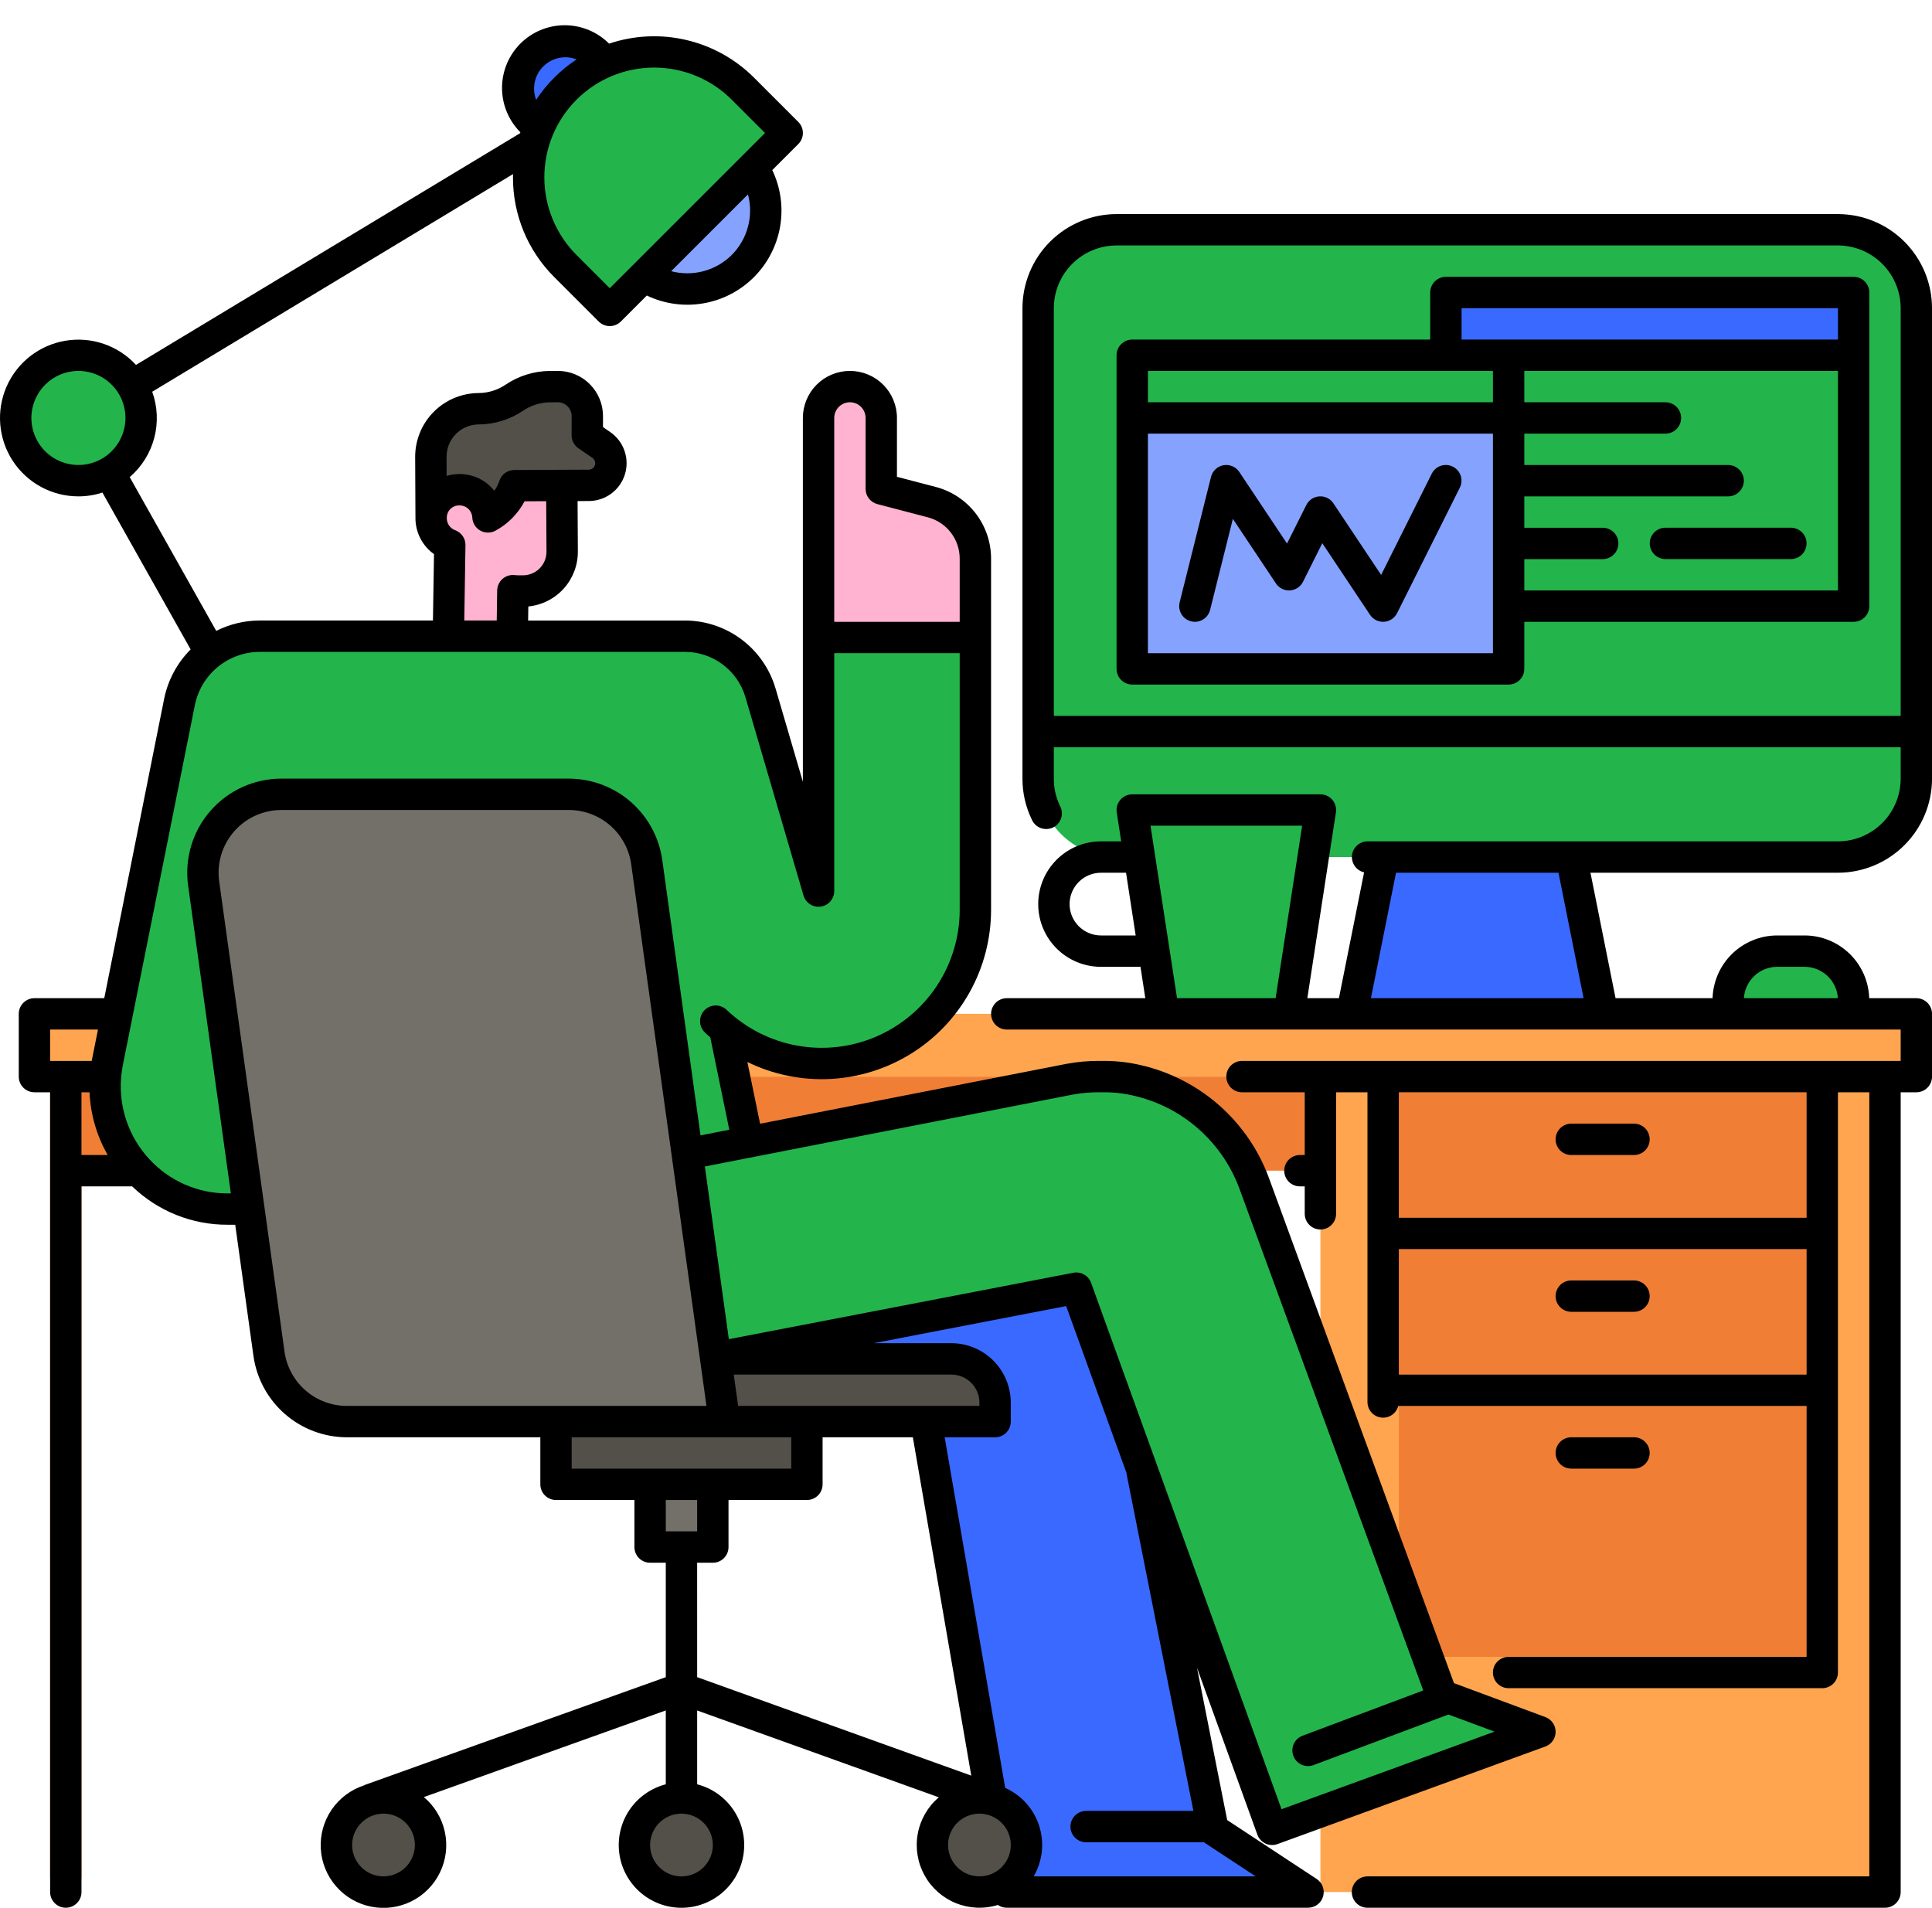 <svg width="80" height="79" viewBox="0 0 80 79" fill="none" xmlns="http://www.w3.org/2000/svg">
<path d="M2.724 78.347C2.551 78.347 2.386 78.279 2.264 78.157C2.143 78.035 2.074 77.87 2.074 77.698V42.632C2.074 42.46 2.143 42.294 2.264 42.173C2.386 42.051 2.551 41.982 2.724 41.982C2.896 41.982 3.061 42.051 3.183 42.173C3.305 42.294 3.373 42.46 3.373 42.632V77.698C3.373 77.87 3.305 78.035 3.183 78.157C3.061 78.279 2.896 78.347 2.724 78.347Z" fill="#F07F35"/>
<path d="M1.426 41.982H79.35V44.58H1.426V41.982Z" fill="#FFA54F"/>
<path d="M2.727 44.58H78.054V48.476H2.727V44.58Z" fill="#F07F35"/>
<path d="M54.676 41.982H78.053V78.347H54.676V41.982Z" fill="#FFA54F"/>
<path d="M74.806 45.23V50.425H57.922V45.23H74.806ZM74.806 51.724V56.919H57.922V51.724H74.806ZM57.922 68.608V58.218H74.806V68.608H57.922Z" fill="#F07F35"/>
<path d="M66.363 41.982H55.973L57.271 35.488H65.064L66.363 41.982Z" fill="#3A69FF"/>
<path d="M79.349 30.294V32.242C79.349 32.668 79.266 33.09 79.102 33.484C78.939 33.878 78.7 34.236 78.398 34.538C78.097 34.839 77.739 35.079 77.345 35.242C76.951 35.405 76.529 35.489 76.102 35.489H46.231C45.805 35.489 45.383 35.405 44.989 35.242C44.595 35.079 44.237 34.839 43.935 34.538C43.633 34.236 43.394 33.878 43.231 33.484C43.068 33.09 42.984 32.668 42.984 32.242V12.761C42.984 12.334 43.068 11.912 43.231 11.518C43.394 11.124 43.633 10.766 43.935 10.464C44.237 10.163 44.595 9.924 44.989 9.761C45.383 9.597 45.805 9.514 46.231 9.514H76.102C76.529 9.514 76.951 9.597 77.345 9.761C77.739 9.924 78.097 10.163 78.398 10.464C78.7 10.766 78.939 11.124 79.102 11.518C79.266 11.912 79.349 12.334 79.349 12.761V30.294Z" fill="#23B54B"/>
<path d="M79.349 12.761V30.294H42.984V12.761C42.984 12.334 43.068 11.912 43.231 11.518C43.394 11.124 43.633 10.766 43.935 10.464C44.237 10.163 44.595 9.924 44.989 9.761C45.383 9.597 45.805 9.514 46.231 9.514H76.102C76.529 9.514 76.951 9.597 77.345 9.761C77.739 9.924 78.097 10.163 78.398 10.464C78.7 10.766 78.939 11.124 79.102 11.518C79.266 11.912 79.349 12.334 79.349 12.761Z" fill="#23B54B"/>
<path d="M53.377 41.983H48.182L46.883 33.541H54.675L53.377 41.983Z" fill="#23B54B"/>
<path d="M3.246 19.904C4.68 19.904 5.843 18.741 5.843 17.306C5.843 15.872 4.68 14.709 3.246 14.709C1.811 14.709 0.648 15.872 0.648 17.306C0.648 18.741 1.811 19.904 3.246 19.904Z" fill="#23B54B"/>
<path d="M28.462 11.968C30.255 11.968 31.709 10.515 31.709 8.721C31.709 6.928 30.255 5.475 28.462 5.475C26.669 5.475 25.215 6.928 25.215 8.721C25.215 10.515 26.669 11.968 28.462 11.968Z" fill="#85A2FF"/>
<path d="M22.034 2.295C22.399 1.929 22.894 1.724 23.411 1.724C23.927 1.724 24.423 1.929 24.788 2.295L25.706 3.213L22.952 5.967L22.034 5.049C21.668 4.684 21.463 4.188 21.463 3.672C21.463 3.155 21.668 2.66 22.034 2.295Z" fill="#3A69FF"/>
<path d="M76.755 14.547V24.937H59.871V14.547V11.949H76.755V14.547Z" fill="#23B54B"/>
<path d="M59.871 11.949H76.755V14.547H59.871V11.949Z" fill="#3A69FF"/>
<path d="M73.588 39.385H74.724C75.263 39.385 75.779 39.599 76.159 39.979C76.54 40.36 76.754 40.876 76.754 41.414V41.982H71.559V41.414C71.559 40.876 71.772 40.36 72.153 39.979C72.534 39.599 73.05 39.385 73.588 39.385Z" fill="#23B54B"/>
<path d="M27.699 44.644V48.711C27.699 49.07 27.556 49.415 27.302 49.669C27.047 49.923 26.703 50.066 26.343 50.066H20.906V43.288H22.986L23.345 42.896C23.463 42.766 23.614 42.67 23.781 42.618C23.949 42.566 24.128 42.56 24.298 42.6C24.469 42.64 24.626 42.725 24.753 42.846C24.881 42.967 24.973 43.12 25.022 43.288H26.343C26.703 43.288 27.047 43.431 27.302 43.686C27.556 43.94 27.699 44.285 27.699 44.644Z" fill="#FFB3D0"/>
<path d="M20.909 43.288V50.066H9.434C8.682 50.066 7.94 49.899 7.26 49.577C6.58 49.255 5.98 48.786 5.503 48.205C5.026 47.623 4.685 46.942 4.503 46.213C4.321 45.483 4.303 44.722 4.451 43.984L7.434 29.068C7.52 28.63 7.69 28.213 7.937 27.841C8.184 27.469 8.502 27.149 8.873 26.901C9.244 26.652 9.66 26.479 10.098 26.392C10.536 26.304 10.986 26.304 11.424 26.392C11.862 26.479 12.278 26.652 12.649 26.901C13.02 27.15 13.338 27.47 13.584 27.842C13.831 28.214 14.002 28.631 14.087 29.07C14.171 29.508 14.169 29.959 14.079 30.396L11.501 43.288H20.909Z" fill="#23B54B"/>
<path d="M21.263 20.917L21.192 26.526C21.189 26.7 21.153 26.872 21.084 27.032C21.016 27.191 20.916 27.336 20.792 27.457C20.667 27.579 20.52 27.674 20.358 27.739C20.197 27.803 20.024 27.835 19.851 27.833C19.676 27.831 19.504 27.794 19.344 27.726C19.184 27.657 19.039 27.557 18.917 27.432C18.796 27.307 18.7 27.159 18.636 26.997C18.572 26.835 18.54 26.662 18.543 26.488L18.642 20.416L21.263 20.917Z" fill="#FFB3D0"/>
<path d="M19.188 19.121L23.254 19.105L23.269 22.904C23.271 23.334 23.102 23.748 22.798 24.053C22.495 24.359 22.083 24.532 21.652 24.534L21.482 24.534C20.879 24.537 20.3 24.299 19.872 23.875C19.444 23.451 19.203 22.873 19.2 22.27L19.188 19.121Z" fill="#FFB3D0"/>
<path d="M40.389 26.397V37.674C40.389 39.195 39.844 40.666 38.853 41.82C37.862 42.974 36.49 43.735 34.986 43.964C33.483 44.194 31.946 43.878 30.656 43.073C29.365 42.267 28.406 41.026 27.952 39.575L23.809 26.344H28.372C29.074 26.344 29.757 26.571 30.319 26.992C30.88 27.413 31.29 28.005 31.487 28.678L33.895 36.898V26.397H40.389Z" fill="#23B54B"/>
<path d="M40.388 23.13V26.398H33.895V17.307C33.895 16.962 34.031 16.632 34.275 16.388C34.519 16.145 34.849 16.008 35.193 16.008C35.538 16.008 35.868 16.145 36.112 16.388C36.355 16.632 36.492 16.962 36.492 17.307V20.245L38.585 20.794C39.101 20.929 39.559 21.231 39.885 21.654C40.211 22.077 40.388 22.596 40.388 23.13Z" fill="#FFB3D0"/>
<path d="M23.091 16.17L22.774 16.172C22.247 16.176 21.734 16.335 21.297 16.63C20.859 16.925 20.343 17.085 19.814 17.087C19.554 17.088 19.296 17.141 19.056 17.241C18.816 17.342 18.598 17.489 18.415 17.674C18.231 17.859 18.086 18.078 17.987 18.32C17.889 18.561 17.839 18.819 17.84 19.079L17.851 21.625L18.596 21.792C19.154 21.917 19.738 21.831 20.237 21.551C20.735 21.27 21.112 20.815 21.294 20.273L24.383 20.259C24.627 20.258 24.86 20.161 25.031 19.988C25.202 19.815 25.298 19.581 25.297 19.338C25.296 19.19 25.259 19.044 25.19 18.913C25.12 18.782 25.02 18.669 24.898 18.585L24.317 18.188L24.318 17.391C24.319 17.22 24.283 17.051 24.214 16.895C24.145 16.739 24.043 16.599 23.916 16.484C23.69 16.28 23.396 16.168 23.091 16.17Z" fill="#535049"/>
<path d="M19.03 22.708C19.681 22.708 20.208 22.181 20.208 21.53C20.208 20.879 19.681 20.352 19.03 20.352C18.379 20.352 17.852 20.879 17.852 21.53C17.852 22.181 18.379 22.708 19.03 22.708Z" fill="#FFB3D0"/>
<path d="M26.651 26.344H10.785L14.852 48.032H31.118L26.651 26.344Z" fill="#23B54B"/>
<path d="M41.709 78.356L37.895 56.27H16.207L14.852 48.137H38.985C40.468 48.137 41.906 48.644 43.06 49.574C44.214 50.505 45.016 51.802 45.331 53.251L50.229 75.769L54.162 78.356L41.709 78.356Z" fill="#3A69FF"/>
<path d="M52.677 75.766L44.57 53.355L23.43 57.432C22.304 57.649 21.139 57.413 20.187 56.776C19.234 56.138 18.572 55.151 18.343 54.028L17.512 49.939L44.274 44.708C45.857 44.399 47.498 44.664 48.902 45.456C50.307 46.247 51.383 47.514 51.938 49.028L59.7 70.216L63.767 71.726L52.677 75.766Z" fill="#23B54B"/>
<path d="M23.023 58.867H33.413V61.465H23.023V58.867Z" fill="#535049"/>
<path d="M46.883 14.709H62.468V27.696H46.883V14.709Z" fill="#85A2FF"/>
<path d="M46.883 14.709H62.468V17.306H46.883V14.709Z" fill="#23B54B"/>
<path d="M23.407 3.673C24.381 2.699 25.703 2.152 27.08 2.152C28.458 2.152 29.779 2.699 30.753 3.673L32.589 5.509L25.244 12.855L23.407 11.019C22.433 10.044 21.886 8.723 21.886 7.346C21.886 5.968 22.433 4.647 23.407 3.673Z" fill="#23B54B"/>
<path d="M40.557 78.347C41.633 78.347 42.506 77.475 42.506 76.399C42.506 75.323 41.633 74.451 40.557 74.451C39.482 74.451 38.609 75.323 38.609 76.399C38.609 77.475 39.482 78.347 40.557 78.347Z" fill="#535049"/>
<path d="M26.918 61.465H29.515V64.062H26.918V61.465Z" fill="#737069"/>
<path d="M15.878 78.347C16.954 78.347 17.826 77.475 17.826 76.399C17.826 75.323 16.954 74.451 15.878 74.451C14.802 74.451 13.93 75.323 13.93 76.399C13.93 77.475 14.802 78.347 15.878 78.347Z" fill="#535049"/>
<path d="M28.218 78.347C29.294 78.347 30.166 77.475 30.166 76.399C30.166 75.323 29.294 74.451 28.218 74.451C27.142 74.451 26.27 75.323 26.27 76.399C26.27 77.475 27.142 78.347 28.218 78.347Z" fill="#535049"/>
<path d="M13.93 56.27H39.39C39.871 56.27 40.332 56.461 40.672 56.8C41.012 57.141 41.203 57.602 41.203 58.082V58.867H13.93V56.27Z" fill="#535049"/>
<path d="M11.649 32.893H23.564C24.348 32.893 25.105 33.176 25.696 33.691C26.287 34.206 26.672 34.917 26.78 35.693L29.999 58.867H14.355C13.571 58.867 12.814 58.584 12.223 58.069C11.632 57.555 11.247 56.843 11.139 56.067L8.433 36.586C8.369 36.126 8.405 35.658 8.537 35.214C8.67 34.769 8.896 34.357 9.201 34.007C9.505 33.657 9.882 33.377 10.304 33.184C10.726 32.992 11.185 32.893 11.649 32.893Z" fill="#737069"/>
<path d="M65.063 47.828H67.661C67.833 47.828 67.998 47.76 68.12 47.638C68.242 47.516 68.31 47.351 68.31 47.179C68.31 47.006 68.242 46.841 68.12 46.719C67.998 46.598 67.833 46.529 67.661 46.529H65.063C64.891 46.529 64.726 46.598 64.604 46.719C64.483 46.841 64.414 47.006 64.414 47.179C64.414 47.351 64.483 47.516 64.604 47.638C64.726 47.76 64.891 47.828 65.063 47.828Z" fill="black"/>
<path d="M67.661 53.022H65.063C64.891 53.022 64.726 53.09 64.604 53.212C64.483 53.334 64.414 53.499 64.414 53.671C64.414 53.843 64.483 54.008 64.604 54.13C64.726 54.252 64.891 54.32 65.063 54.32H67.661C67.833 54.32 67.998 54.252 68.12 54.13C68.242 54.008 68.31 53.843 68.31 53.671C68.31 53.499 68.242 53.334 68.12 53.212C67.998 53.09 67.833 53.022 67.661 53.022Z" fill="black"/>
<path d="M67.661 60.814C67.833 60.814 67.998 60.746 68.12 60.624C68.242 60.502 68.31 60.337 68.31 60.165C68.31 59.993 68.242 59.828 68.12 59.706C67.998 59.584 67.833 59.516 67.661 59.516H65.063C64.891 59.516 64.726 59.584 64.604 59.706C64.483 59.828 64.414 59.993 64.414 60.165C64.414 60.337 64.483 60.502 64.604 60.624C64.726 60.746 64.891 60.814 65.063 60.814H67.661Z" fill="black"/>
<path d="M76.105 8.865H46.234C45.201 8.866 44.211 9.277 43.48 10.008C42.75 10.738 42.339 11.729 42.338 12.761V32.243C42.336 32.833 42.47 33.416 42.729 33.947C42.765 34.026 42.816 34.098 42.88 34.157C42.944 34.216 43.019 34.261 43.1 34.291C43.182 34.32 43.269 34.333 43.355 34.328C43.442 34.324 43.527 34.302 43.605 34.264C43.683 34.226 43.753 34.173 43.81 34.107C43.867 34.042 43.911 33.966 43.938 33.883C43.965 33.8 43.975 33.713 43.968 33.627C43.961 33.54 43.937 33.456 43.896 33.379C43.724 33.025 43.635 32.636 43.637 32.243V30.944H78.703V32.243C78.702 32.931 78.428 33.592 77.941 34.078C77.454 34.565 76.794 34.839 76.105 34.84H56.624C56.465 34.841 56.312 34.901 56.193 35.008C56.075 35.114 56 35.261 55.983 35.419C55.966 35.578 56.008 35.737 56.1 35.866C56.192 35.996 56.329 36.087 56.484 36.123L55.442 41.334H54.134L55.318 33.64C55.332 33.548 55.326 33.453 55.3 33.363C55.275 33.273 55.23 33.19 55.169 33.119C55.108 33.047 55.032 32.99 54.947 32.951C54.862 32.912 54.77 32.892 54.676 32.892H46.883C46.79 32.892 46.697 32.912 46.612 32.951C46.527 32.99 46.452 33.047 46.391 33.119C46.33 33.19 46.285 33.273 46.259 33.363C46.233 33.453 46.227 33.548 46.242 33.64L46.426 34.84H45.588C44.899 34.84 44.238 35.114 43.751 35.601C43.264 36.088 42.99 36.749 42.99 37.438C42.99 38.127 43.264 38.787 43.751 39.274C44.238 39.761 44.899 40.035 45.588 40.035H47.225L47.425 41.334H41.688C41.516 41.334 41.351 41.402 41.229 41.524C41.108 41.646 41.039 41.811 41.039 41.983C41.039 42.156 41.108 42.321 41.229 42.442C41.351 42.564 41.516 42.633 41.688 42.633H78.703V43.931H51.429C51.257 43.931 51.092 44 50.97 44.121C50.848 44.243 50.78 44.408 50.78 44.581C50.78 44.753 50.848 44.918 50.97 45.04C51.092 45.162 51.257 45.23 51.429 45.23H54.026V47.828H53.826C53.654 47.828 53.489 47.896 53.367 48.018C53.245 48.14 53.177 48.305 53.177 48.477C53.177 48.649 53.245 48.814 53.367 48.936C53.489 49.058 53.654 49.126 53.826 49.126H54.026V50.263C54.026 50.435 54.095 50.6 54.217 50.722C54.339 50.844 54.504 50.912 54.676 50.912C54.848 50.912 55.013 50.844 55.135 50.722C55.257 50.6 55.325 50.435 55.325 50.263V45.23H56.624V58.055C56.624 58.213 56.681 58.365 56.785 58.484C56.89 58.603 57.034 58.679 57.19 58.699C57.347 58.719 57.505 58.681 57.636 58.592C57.767 58.504 57.86 58.37 57.9 58.218H74.806V68.608H62.468C62.296 68.608 62.131 68.676 62.009 68.798C61.887 68.919 61.819 69.085 61.819 69.257C61.819 69.429 61.887 69.594 62.009 69.716C62.131 69.838 62.296 69.906 62.468 69.906H75.456C75.628 69.906 75.793 69.838 75.915 69.716C76.037 69.594 76.105 69.429 76.105 69.257V45.23H77.404V77.699H56.624C56.452 77.699 56.287 77.767 56.165 77.889C56.043 78.011 55.975 78.176 55.975 78.348C55.975 78.52 56.043 78.686 56.165 78.807C56.287 78.929 56.452 78.998 56.624 78.998H78.053C78.225 78.998 78.391 78.929 78.513 78.807C78.634 78.686 78.703 78.52 78.703 78.348V45.23H79.352C79.524 45.23 79.689 45.162 79.811 45.04C79.933 44.918 80.001 44.753 80.001 44.581V41.983C80.001 41.811 79.933 41.646 79.811 41.524C79.689 41.402 79.524 41.334 79.352 41.334H77.4C77.378 40.638 77.087 39.979 76.588 39.494C76.089 39.009 75.421 38.737 74.725 38.736H73.589C72.893 38.737 72.225 39.009 71.726 39.494C71.227 39.979 70.936 40.638 70.914 41.334H66.897L65.858 36.139H76.105C77.138 36.138 78.129 35.727 78.859 34.996C79.589 34.266 80 33.276 80.001 32.243V12.761C80 11.729 79.589 10.738 78.859 10.008C78.129 9.277 77.138 8.866 76.105 8.865ZM57.923 56.919V51.724H74.806V56.919H57.923ZM74.806 50.425H57.923V45.23H74.806V50.425ZM45.588 38.736C45.243 38.736 44.913 38.599 44.67 38.356C44.426 38.112 44.289 37.782 44.289 37.438C44.289 37.093 44.426 36.763 44.67 36.519C44.913 36.276 45.243 36.139 45.588 36.139H46.627L47.026 38.736H45.588ZM48.739 41.334L47.64 34.191H53.919L52.82 41.334H48.739ZM73.589 40.035H74.725C75.077 40.035 75.415 40.17 75.671 40.411C75.927 40.653 76.082 40.983 76.103 41.334H72.211C72.233 40.983 72.387 40.653 72.643 40.411C72.899 40.17 73.237 40.035 73.589 40.035ZM65.573 41.334H56.767L57.806 36.139H64.534L65.573 41.334ZM43.637 29.645V12.761C43.637 12.073 43.911 11.413 44.398 10.926C44.885 10.439 45.545 10.165 46.234 10.164H76.105C76.794 10.165 77.454 10.439 77.941 10.926C78.428 11.413 78.702 12.073 78.703 12.761V29.645H43.637Z" fill="black"/>
<path d="M3.247 20.554C3.584 20.554 3.92 20.501 4.241 20.397L7.894 26.892C7.334 27.452 6.952 28.165 6.796 28.941L4.317 41.334H1.426C1.254 41.334 1.089 41.402 0.967 41.524C0.845 41.646 0.777 41.811 0.777 41.983V44.581C0.777 44.753 0.845 44.918 0.967 45.04C1.089 45.161 1.254 45.23 1.426 45.23H2.075V78.348C2.075 78.52 2.144 78.685 2.265 78.807C2.387 78.929 2.552 78.997 2.725 78.997C2.897 78.997 3.062 78.929 3.184 78.807C3.306 78.685 3.374 78.52 3.374 78.348V49.126H5.472C6.535 50.152 7.956 50.723 9.433 50.715H9.74L10.496 56.156C10.628 57.086 11.091 57.937 11.8 58.554C12.508 59.171 13.415 59.513 14.355 59.516H22.374V61.464C22.374 61.636 22.442 61.802 22.564 61.923C22.686 62.045 22.851 62.114 23.023 62.114H26.27V64.062C26.27 64.234 26.338 64.399 26.46 64.521C26.582 64.643 26.747 64.711 26.919 64.711H27.569V69.449L15.083 73.92L15.086 73.927C14.537 74.103 14.062 74.456 13.735 74.932C13.409 75.407 13.25 75.977 13.283 76.553C13.316 77.128 13.539 77.677 13.918 78.111C14.296 78.546 14.809 78.843 15.374 78.954C15.94 79.066 16.527 78.987 17.043 78.728C17.558 78.47 17.973 78.048 18.222 77.528C18.472 77.008 18.541 76.42 18.42 75.857C18.299 75.293 17.993 74.786 17.552 74.415L27.569 70.827V73.886C26.957 74.044 26.423 74.42 26.068 74.943C25.714 75.467 25.562 76.101 25.641 76.728C25.721 77.356 26.027 77.932 26.501 78.35C26.976 78.768 27.586 78.999 28.218 78.999C28.85 78.999 29.461 78.768 29.935 78.35C30.41 77.932 30.715 77.356 30.795 76.728C30.875 76.101 30.723 75.467 30.368 74.943C30.013 74.42 29.48 74.044 28.868 73.886V70.829L38.874 74.424C38.419 74.811 38.111 75.344 38.003 75.931C37.895 76.519 37.993 77.126 38.28 77.65C38.568 78.174 39.027 78.582 39.581 78.807C40.134 79.031 40.748 79.058 41.319 78.882C41.428 78.957 41.556 78.997 41.687 78.997H54.163C54.303 78.997 54.439 78.952 54.551 78.869C54.663 78.785 54.745 78.668 54.785 78.534C54.825 78.4 54.821 78.257 54.773 78.126C54.726 77.995 54.637 77.882 54.52 77.805L50.815 75.367L49.565 69.059L52.065 75.971C52.094 76.052 52.139 76.126 52.197 76.189C52.254 76.252 52.324 76.303 52.401 76.339C52.478 76.375 52.562 76.396 52.647 76.4C52.733 76.403 52.818 76.39 52.898 76.361L63.988 72.322C64.113 72.276 64.221 72.194 64.297 72.085C64.373 71.976 64.415 71.847 64.415 71.714C64.415 71.581 64.375 71.451 64.299 71.342C64.224 71.233 64.116 71.149 63.992 71.103L60.206 69.697L52.548 48.789C52.088 47.531 51.296 46.422 50.256 45.577C49.216 44.733 47.968 44.186 46.642 43.994C46.315 43.949 45.985 43.928 45.655 43.931H45.528C45.065 43.928 44.604 43.969 44.149 44.055L31.474 46.532L30.948 43.976C32.017 44.498 33.201 44.74 34.39 44.678C35.578 44.616 36.731 44.252 37.74 43.622C38.749 42.992 39.581 42.115 40.158 41.075C40.735 40.034 41.038 38.864 41.038 37.674V23.13C41.038 22.452 40.813 21.794 40.399 21.257C39.985 20.72 39.404 20.336 38.749 20.164L37.141 19.744V17.307C37.141 16.79 36.936 16.295 36.571 15.929C36.206 15.564 35.71 15.359 35.193 15.359C34.677 15.359 34.181 15.564 33.816 15.929C33.45 16.295 33.245 16.79 33.245 17.307V32.371L32.11 28.496C31.87 27.689 31.377 26.981 30.704 26.477C30.031 25.972 29.213 25.698 28.371 25.695H21.868L21.877 25.113C22.44 25.057 22.963 24.793 23.342 24.373C23.721 23.952 23.93 23.406 23.928 22.84L23.916 20.749L24.387 20.747C24.721 20.745 25.045 20.637 25.313 20.438C25.581 20.239 25.779 19.96 25.877 19.641C25.975 19.322 25.968 18.98 25.858 18.664C25.748 18.349 25.541 18.077 25.265 17.889L24.968 17.685L24.969 17.229C24.969 16.983 24.921 16.739 24.826 16.511C24.731 16.284 24.593 16.077 24.418 15.903C24.243 15.729 24.036 15.592 23.808 15.498C23.58 15.405 23.335 15.357 23.089 15.359L22.768 15.36C22.115 15.365 21.477 15.563 20.936 15.929C20.604 16.153 20.212 16.274 19.812 16.276C19.114 16.281 18.447 16.562 17.956 17.057C17.465 17.553 17.19 18.222 17.191 18.92L17.203 21.468V21.47C17.205 21.759 17.276 22.043 17.41 22.3C17.543 22.556 17.735 22.778 17.971 22.946L17.927 25.694H10.756C10.13 25.695 9.513 25.842 8.954 26.125L5.371 19.757C5.866 19.331 6.221 18.765 6.387 18.134C6.554 17.503 6.524 16.835 6.303 16.221L21.244 7.208C21.244 7.253 21.241 7.298 21.241 7.343C21.239 8.111 21.389 8.872 21.683 9.581C21.977 10.29 22.408 10.934 22.953 11.476L24.79 13.313C24.912 13.435 25.077 13.503 25.249 13.503C25.421 13.503 25.586 13.435 25.708 13.313L26.783 12.238C27.511 12.585 28.327 12.699 29.121 12.562C29.916 12.426 30.648 12.047 31.218 11.477C31.787 10.908 32.166 10.175 32.303 9.381C32.439 8.587 32.326 7.77 31.978 7.043L33.055 5.966C33.116 5.906 33.163 5.834 33.196 5.755C33.229 5.677 33.246 5.592 33.246 5.507C33.246 5.422 33.229 5.337 33.196 5.258C33.163 5.18 33.116 5.108 33.055 5.048L31.218 3.211C30.448 2.442 29.479 1.904 28.419 1.656C27.36 1.408 26.252 1.46 25.221 1.807C24.98 1.565 24.694 1.374 24.379 1.243C24.064 1.113 23.727 1.045 23.386 1.045C22.697 1.044 22.037 1.317 21.549 1.804C21.062 2.291 20.788 2.951 20.788 3.639C20.787 4.328 21.06 4.988 21.547 5.476C21.542 5.49 21.537 5.504 21.533 5.518L5.631 15.11C5.265 14.713 4.807 14.414 4.296 14.239C3.786 14.065 3.241 14.02 2.709 14.109C2.177 14.198 1.676 14.418 1.25 14.75C0.825 15.081 0.489 15.514 0.272 16.007C0.056 16.501 -0.034 17.041 0.011 17.579C0.056 18.116 0.234 18.634 0.529 19.085C0.825 19.537 1.228 19.907 1.702 20.164C2.177 20.42 2.708 20.554 3.247 20.554ZM15.88 77.698C15.623 77.698 15.372 77.622 15.158 77.48C14.945 77.337 14.778 77.134 14.68 76.897C14.582 76.659 14.556 76.398 14.606 76.146C14.656 75.894 14.78 75.663 14.962 75.481C15.143 75.3 15.375 75.176 15.627 75.126C15.879 75.076 16.14 75.102 16.377 75.2C16.614 75.298 16.817 75.465 16.96 75.678C17.103 75.892 17.179 76.143 17.179 76.4C17.178 76.744 17.041 77.074 16.798 77.318C16.554 77.561 16.224 77.698 15.88 77.698ZM2.075 42.632H4.057L3.812 43.855C3.807 43.881 3.804 43.906 3.799 43.931H2.075V42.632ZM3.374 45.23H3.707C3.747 46.143 4.005 47.034 4.459 47.827H3.374V45.23ZM11.782 55.977L9.076 36.496C9.025 36.128 9.053 35.754 9.159 35.398C9.265 35.042 9.446 34.713 9.69 34.433C9.934 34.153 10.235 33.928 10.572 33.775C10.91 33.621 11.277 33.541 11.649 33.541H23.563C24.189 33.543 24.794 33.771 25.267 34.182C25.739 34.594 26.048 35.161 26.136 35.782L29.253 58.217H14.355C13.729 58.215 13.124 57.988 12.651 57.576C12.179 57.165 11.87 56.597 11.782 55.977ZM33.413 58.217H30.564L30.383 56.919H39.393C39.702 56.919 39.997 57.042 40.215 57.26C40.433 57.478 40.556 57.774 40.556 58.083V58.217H33.413ZM23.672 59.516H32.764V60.815H23.672V59.516ZM28.867 62.114V63.412H27.569V62.114H28.867ZM29.517 76.4C29.517 76.657 29.441 76.908 29.298 77.121C29.155 77.335 28.952 77.501 28.715 77.6C28.478 77.698 28.217 77.724 27.965 77.674C27.713 77.623 27.481 77.5 27.3 77.318C27.118 77.136 26.994 76.905 26.944 76.653C26.894 76.401 26.92 76.14 27.018 75.903C27.116 75.665 27.283 75.463 27.497 75.32C27.71 75.177 27.961 75.101 28.218 75.101C28.562 75.101 28.892 75.238 29.136 75.482C29.38 75.725 29.516 76.055 29.517 76.4ZM28.867 64.711H29.517C29.689 64.711 29.854 64.643 29.976 64.521C30.098 64.399 30.166 64.234 30.166 64.062V62.114H33.413C33.585 62.114 33.75 62.045 33.872 61.923C33.994 61.802 34.062 61.636 34.062 61.464V59.516H37.799L40.218 73.526L28.868 69.449L28.867 64.711ZM39.257 76.4C39.257 76.143 39.334 75.892 39.476 75.678C39.619 75.465 39.822 75.298 40.059 75.2C40.296 75.102 40.558 75.076 40.809 75.126C41.061 75.176 41.293 75.3 41.474 75.481C41.656 75.663 41.78 75.894 41.83 76.146C41.88 76.398 41.854 76.659 41.756 76.897C41.658 77.134 41.491 77.337 41.278 77.48C41.064 77.622 40.813 77.698 40.556 77.698C40.212 77.698 39.882 77.561 39.638 77.318C39.395 77.074 39.258 76.744 39.257 76.4ZM46.653 61.052L49.416 74.987H44.974C44.802 74.987 44.637 75.056 44.515 75.178C44.394 75.299 44.325 75.465 44.325 75.637C44.325 75.809 44.394 75.974 44.515 76.096C44.637 76.218 44.802 76.286 44.974 76.286H49.854C49.861 76.291 49.867 76.298 49.874 76.302L51.996 77.698H42.802C42.985 77.385 43.099 77.036 43.139 76.675C43.178 76.314 43.14 75.949 43.029 75.604C42.918 75.258 42.735 74.94 42.493 74.669C42.251 74.399 41.955 74.183 41.623 74.034L39.117 59.516H41.205C41.377 59.516 41.542 59.448 41.664 59.326C41.786 59.204 41.854 59.039 41.854 58.867V58.083C41.854 57.43 41.594 56.804 41.133 56.342C40.672 55.881 40.046 55.621 39.393 55.62H36.177L44.147 54.083L46.648 60.997C46.65 61.015 46.65 61.034 46.653 61.052ZM44.406 45.328C44.776 45.259 45.151 45.227 45.527 45.23H45.654C45.922 45.227 46.189 45.243 46.455 45.279C47.548 45.438 48.579 45.889 49.437 46.586C50.294 47.282 50.948 48.198 51.328 49.236L58.934 70L53.935 71.874C53.855 71.903 53.782 71.949 53.72 72.007C53.657 72.065 53.607 72.135 53.572 72.213C53.536 72.29 53.517 72.374 53.514 72.46C53.511 72.545 53.525 72.63 53.555 72.71C53.585 72.789 53.63 72.863 53.688 72.925C53.747 72.987 53.817 73.037 53.894 73.073C53.972 73.108 54.056 73.128 54.141 73.131C54.226 73.133 54.311 73.12 54.391 73.09L59.976 70.996L61.885 71.705L53.065 74.918L45.179 53.12C45.127 52.974 45.024 52.852 44.889 52.776C44.755 52.7 44.598 52.674 44.446 52.703L30.18 55.454L29.187 48.302L44.406 45.328ZM35.193 16.657C35.365 16.657 35.531 16.726 35.653 16.848C35.774 16.97 35.843 17.135 35.843 17.307V20.245C35.843 20.389 35.89 20.528 35.978 20.642C36.066 20.756 36.189 20.837 36.328 20.874L38.419 21.421C38.797 21.52 39.132 21.741 39.371 22.051C39.609 22.36 39.739 22.74 39.739 23.13V25.749H34.544V17.307C34.544 17.135 34.612 16.97 34.734 16.848C34.856 16.726 35.021 16.657 35.193 16.657ZM19.818 17.575C20.476 17.572 21.117 17.374 21.662 17.006C21.991 16.783 22.38 16.662 22.777 16.659L23.099 16.657C23.25 16.658 23.395 16.718 23.502 16.825C23.609 16.931 23.67 17.076 23.67 17.228L23.669 18.025C23.668 18.13 23.694 18.235 23.743 18.328C23.792 18.422 23.863 18.502 23.951 18.562L24.531 18.96C24.567 18.985 24.596 19.018 24.616 19.057C24.637 19.095 24.648 19.137 24.648 19.18C24.648 19.215 24.641 19.25 24.628 19.283C24.615 19.315 24.595 19.345 24.57 19.37C24.546 19.395 24.516 19.415 24.484 19.428C24.451 19.442 24.417 19.449 24.381 19.449L21.292 19.463C21.157 19.464 21.025 19.507 20.915 19.586C20.806 19.665 20.723 19.776 20.68 19.904C20.63 20.054 20.559 20.195 20.469 20.325C20.298 20.108 20.08 19.932 19.831 19.811C19.582 19.691 19.309 19.629 19.033 19.63H19.023C18.844 19.63 18.666 19.656 18.494 19.706L18.491 18.907C18.492 18.555 18.632 18.217 18.88 17.968C19.129 17.718 19.466 17.577 19.818 17.575ZM18.849 21.955C18.748 21.919 18.66 21.853 18.598 21.766C18.536 21.678 18.502 21.574 18.501 21.467V21.429C18.502 21.361 18.516 21.294 18.543 21.232C18.57 21.17 18.61 21.113 18.659 21.067C18.708 21.02 18.766 20.984 18.83 20.96C18.893 20.936 18.961 20.926 19.029 20.929H19.032C19.167 20.928 19.298 20.98 19.396 21.074C19.494 21.168 19.552 21.297 19.557 21.432C19.561 21.542 19.594 21.649 19.651 21.743C19.709 21.837 19.789 21.915 19.885 21.97C19.981 22.024 20.089 22.053 20.199 22.054C20.309 22.055 20.418 22.029 20.515 21.976C21.028 21.698 21.448 21.275 21.721 20.759L22.617 20.754L22.629 22.845C22.63 23.103 22.528 23.351 22.346 23.535C22.165 23.718 21.917 23.822 21.659 23.823H21.489C21.428 23.824 21.367 23.82 21.306 23.813C21.216 23.804 21.125 23.813 21.039 23.84C20.953 23.868 20.874 23.913 20.806 23.973C20.739 24.032 20.684 24.106 20.647 24.188C20.609 24.27 20.589 24.359 20.587 24.449L20.569 25.693H19.225L19.274 22.574C19.276 22.439 19.236 22.308 19.16 22.197C19.084 22.086 18.975 22.002 18.849 21.955ZM28.371 26.993C28.932 26.996 29.477 27.178 29.926 27.515C30.375 27.851 30.704 28.323 30.864 28.86L33.271 37.081C33.315 37.231 33.412 37.36 33.543 37.445C33.674 37.529 33.832 37.564 33.987 37.541C34.141 37.519 34.283 37.442 34.385 37.324C34.487 37.206 34.544 37.055 34.544 36.899V27.047H39.739V37.674C39.739 38.792 39.411 39.886 38.795 40.82C38.18 41.753 37.304 42.486 36.276 42.927C35.249 43.367 34.114 43.497 33.014 43.299C31.913 43.101 30.895 42.585 30.085 41.814C30.023 41.755 29.95 41.709 29.871 41.679C29.791 41.648 29.706 41.633 29.621 41.636C29.536 41.638 29.452 41.657 29.374 41.691C29.296 41.726 29.225 41.776 29.167 41.837C29.108 41.899 29.062 41.972 29.031 42.052C29 42.131 28.986 42.216 28.988 42.301C28.99 42.387 29.009 42.471 29.044 42.548C29.078 42.627 29.128 42.697 29.19 42.756C29.262 42.825 29.336 42.891 29.411 42.956L30.199 46.782L29.007 47.015L27.422 35.603C27.29 34.673 26.827 33.821 26.118 33.204C25.41 32.587 24.503 32.246 23.563 32.242H11.649C11.092 32.242 10.541 32.362 10.034 32.593C9.528 32.823 9.076 33.16 8.711 33.58C8.345 34 8.073 34.494 7.915 35.027C7.756 35.561 7.713 36.123 7.79 36.674L9.559 49.417H9.433C8.82 49.42 8.214 49.294 7.652 49.048C7.091 48.803 6.588 48.442 6.175 47.99C5.76 47.54 5.442 47.009 5.243 46.43C5.043 45.852 4.965 45.238 5.014 44.628C5.027 44.455 5.051 44.282 5.085 44.112L8.069 29.196C8.195 28.576 8.531 28.017 9.02 27.616C9.51 27.215 10.123 26.995 10.756 26.994L28.371 26.993ZM30.3 10.557C29.977 10.879 29.576 11.11 29.136 11.228C28.695 11.346 28.232 11.347 27.791 11.23L30.972 8.049C31.089 8.489 31.089 8.953 30.971 9.393C30.853 9.833 30.622 10.234 30.3 10.557ZM30.3 4.129L31.678 5.507L25.249 11.935L23.872 10.558C23.019 9.705 22.54 8.549 22.54 7.343C22.54 6.138 23.019 4.982 23.872 4.129C24.724 3.276 25.88 2.798 27.086 2.798C28.291 2.798 29.448 3.276 30.3 4.129V4.129ZM22.495 2.751C22.615 2.63 22.758 2.534 22.916 2.469C23.073 2.404 23.242 2.371 23.412 2.371C23.571 2.371 23.729 2.401 23.878 2.458C23.211 2.897 22.64 3.467 22.201 4.134C22.111 3.899 22.091 3.644 22.143 3.399C22.195 3.153 22.317 2.928 22.494 2.751H22.495ZM3.247 15.359C3.632 15.359 4.009 15.473 4.329 15.687C4.649 15.901 4.899 16.205 5.047 16.561C5.194 16.917 5.233 17.309 5.157 17.687C5.082 18.065 4.897 18.412 4.624 18.684C4.352 18.957 4.005 19.142 3.627 19.218C3.249 19.293 2.857 19.254 2.501 19.107C2.145 18.959 1.841 18.71 1.627 18.389C1.413 18.069 1.299 17.692 1.299 17.307C1.299 16.79 1.505 16.295 1.87 15.93C2.235 15.565 2.73 15.359 3.247 15.359Z" fill="black"/>
<path d="M76.755 11.463H59.871C59.699 11.463 59.534 11.531 59.412 11.653C59.29 11.775 59.222 11.94 59.222 12.112V14.06H46.884C46.712 14.06 46.546 14.129 46.425 14.251C46.303 14.372 46.234 14.537 46.234 14.71V27.697C46.234 27.869 46.303 28.035 46.425 28.156C46.546 28.278 46.712 28.347 46.884 28.347H62.469C62.641 28.347 62.806 28.278 62.928 28.156C63.05 28.035 63.118 27.869 63.118 27.697V25.749H76.755C76.927 25.749 77.092 25.681 77.214 25.559C77.336 25.437 77.404 25.272 77.404 25.1V12.112C77.404 11.94 77.336 11.775 77.214 11.653C77.092 11.531 76.927 11.463 76.755 11.463ZM76.106 12.762V14.06H60.521V12.762H76.106ZM47.533 15.359H61.819V16.658H47.533V15.359ZM61.819 27.048H47.533V17.957H61.819V27.048ZM63.118 24.45V23.152H66.365C66.537 23.152 66.702 23.083 66.824 22.961C66.946 22.84 67.014 22.674 67.014 22.502C67.014 22.33 66.946 22.165 66.824 22.043C66.702 21.921 66.537 21.853 66.365 21.853H63.118V20.554H71.56C71.732 20.554 71.897 20.486 72.019 20.364C72.141 20.242 72.209 20.077 72.209 19.905C72.209 19.733 72.141 19.567 72.019 19.446C71.897 19.324 71.732 19.255 71.56 19.255H63.118V17.957H68.962C69.135 17.957 69.3 17.888 69.422 17.766C69.543 17.645 69.612 17.48 69.612 17.307C69.612 17.135 69.543 16.97 69.422 16.848C69.3 16.726 69.135 16.658 68.962 16.658H63.118V15.359H76.106V24.45H63.118Z" fill="black"/>
<path d="M74.157 21.852H68.962C68.79 21.852 68.624 21.92 68.503 22.042C68.381 22.163 68.312 22.329 68.312 22.501C68.312 22.673 68.381 22.838 68.503 22.96C68.624 23.082 68.79 23.15 68.962 23.15H74.157C74.329 23.15 74.494 23.082 74.616 22.96C74.738 22.838 74.806 22.673 74.806 22.501C74.806 22.329 74.738 22.163 74.616 22.042C74.494 21.92 74.329 21.852 74.157 21.852Z" fill="black"/>
<path d="M60.158 19.323C60.082 19.284 59.999 19.262 59.914 19.256C59.828 19.25 59.743 19.26 59.662 19.287C59.581 19.314 59.506 19.357 59.442 19.413C59.378 19.469 59.325 19.537 59.287 19.613L57.19 23.807L55.213 20.842C55.15 20.747 55.063 20.671 54.961 20.62C54.859 20.57 54.746 20.547 54.632 20.554C54.519 20.561 54.409 20.598 54.314 20.661C54.219 20.723 54.142 20.81 54.092 20.912L53.293 22.508L51.317 19.543C51.247 19.438 51.148 19.356 51.032 19.307C50.917 19.257 50.789 19.242 50.665 19.264C50.541 19.285 50.426 19.342 50.334 19.428C50.242 19.513 50.177 19.624 50.146 19.746L48.847 24.941C48.827 25.024 48.823 25.11 48.835 25.194C48.848 25.278 48.877 25.359 48.921 25.433C48.965 25.506 49.022 25.569 49.091 25.62C49.16 25.671 49.237 25.708 49.32 25.728C49.403 25.749 49.489 25.753 49.573 25.741C49.657 25.728 49.739 25.699 49.812 25.655C49.885 25.611 49.949 25.553 49.999 25.485C50.05 25.416 50.087 25.338 50.108 25.256L51.05 21.485L52.834 24.16C52.897 24.255 52.983 24.331 53.085 24.381C53.187 24.432 53.301 24.455 53.414 24.448C53.528 24.441 53.637 24.404 53.732 24.341C53.827 24.278 53.904 24.192 53.955 24.09L54.753 22.493L56.73 25.459C56.793 25.553 56.88 25.63 56.982 25.68C57.084 25.731 57.197 25.754 57.31 25.747C57.424 25.739 57.534 25.703 57.629 25.64C57.723 25.577 57.8 25.491 57.851 25.389L60.448 20.194C60.486 20.117 60.509 20.035 60.515 19.949C60.521 19.864 60.511 19.779 60.484 19.698C60.457 19.617 60.414 19.542 60.358 19.478C60.302 19.413 60.234 19.361 60.158 19.323Z" fill="black"/>
</svg>
